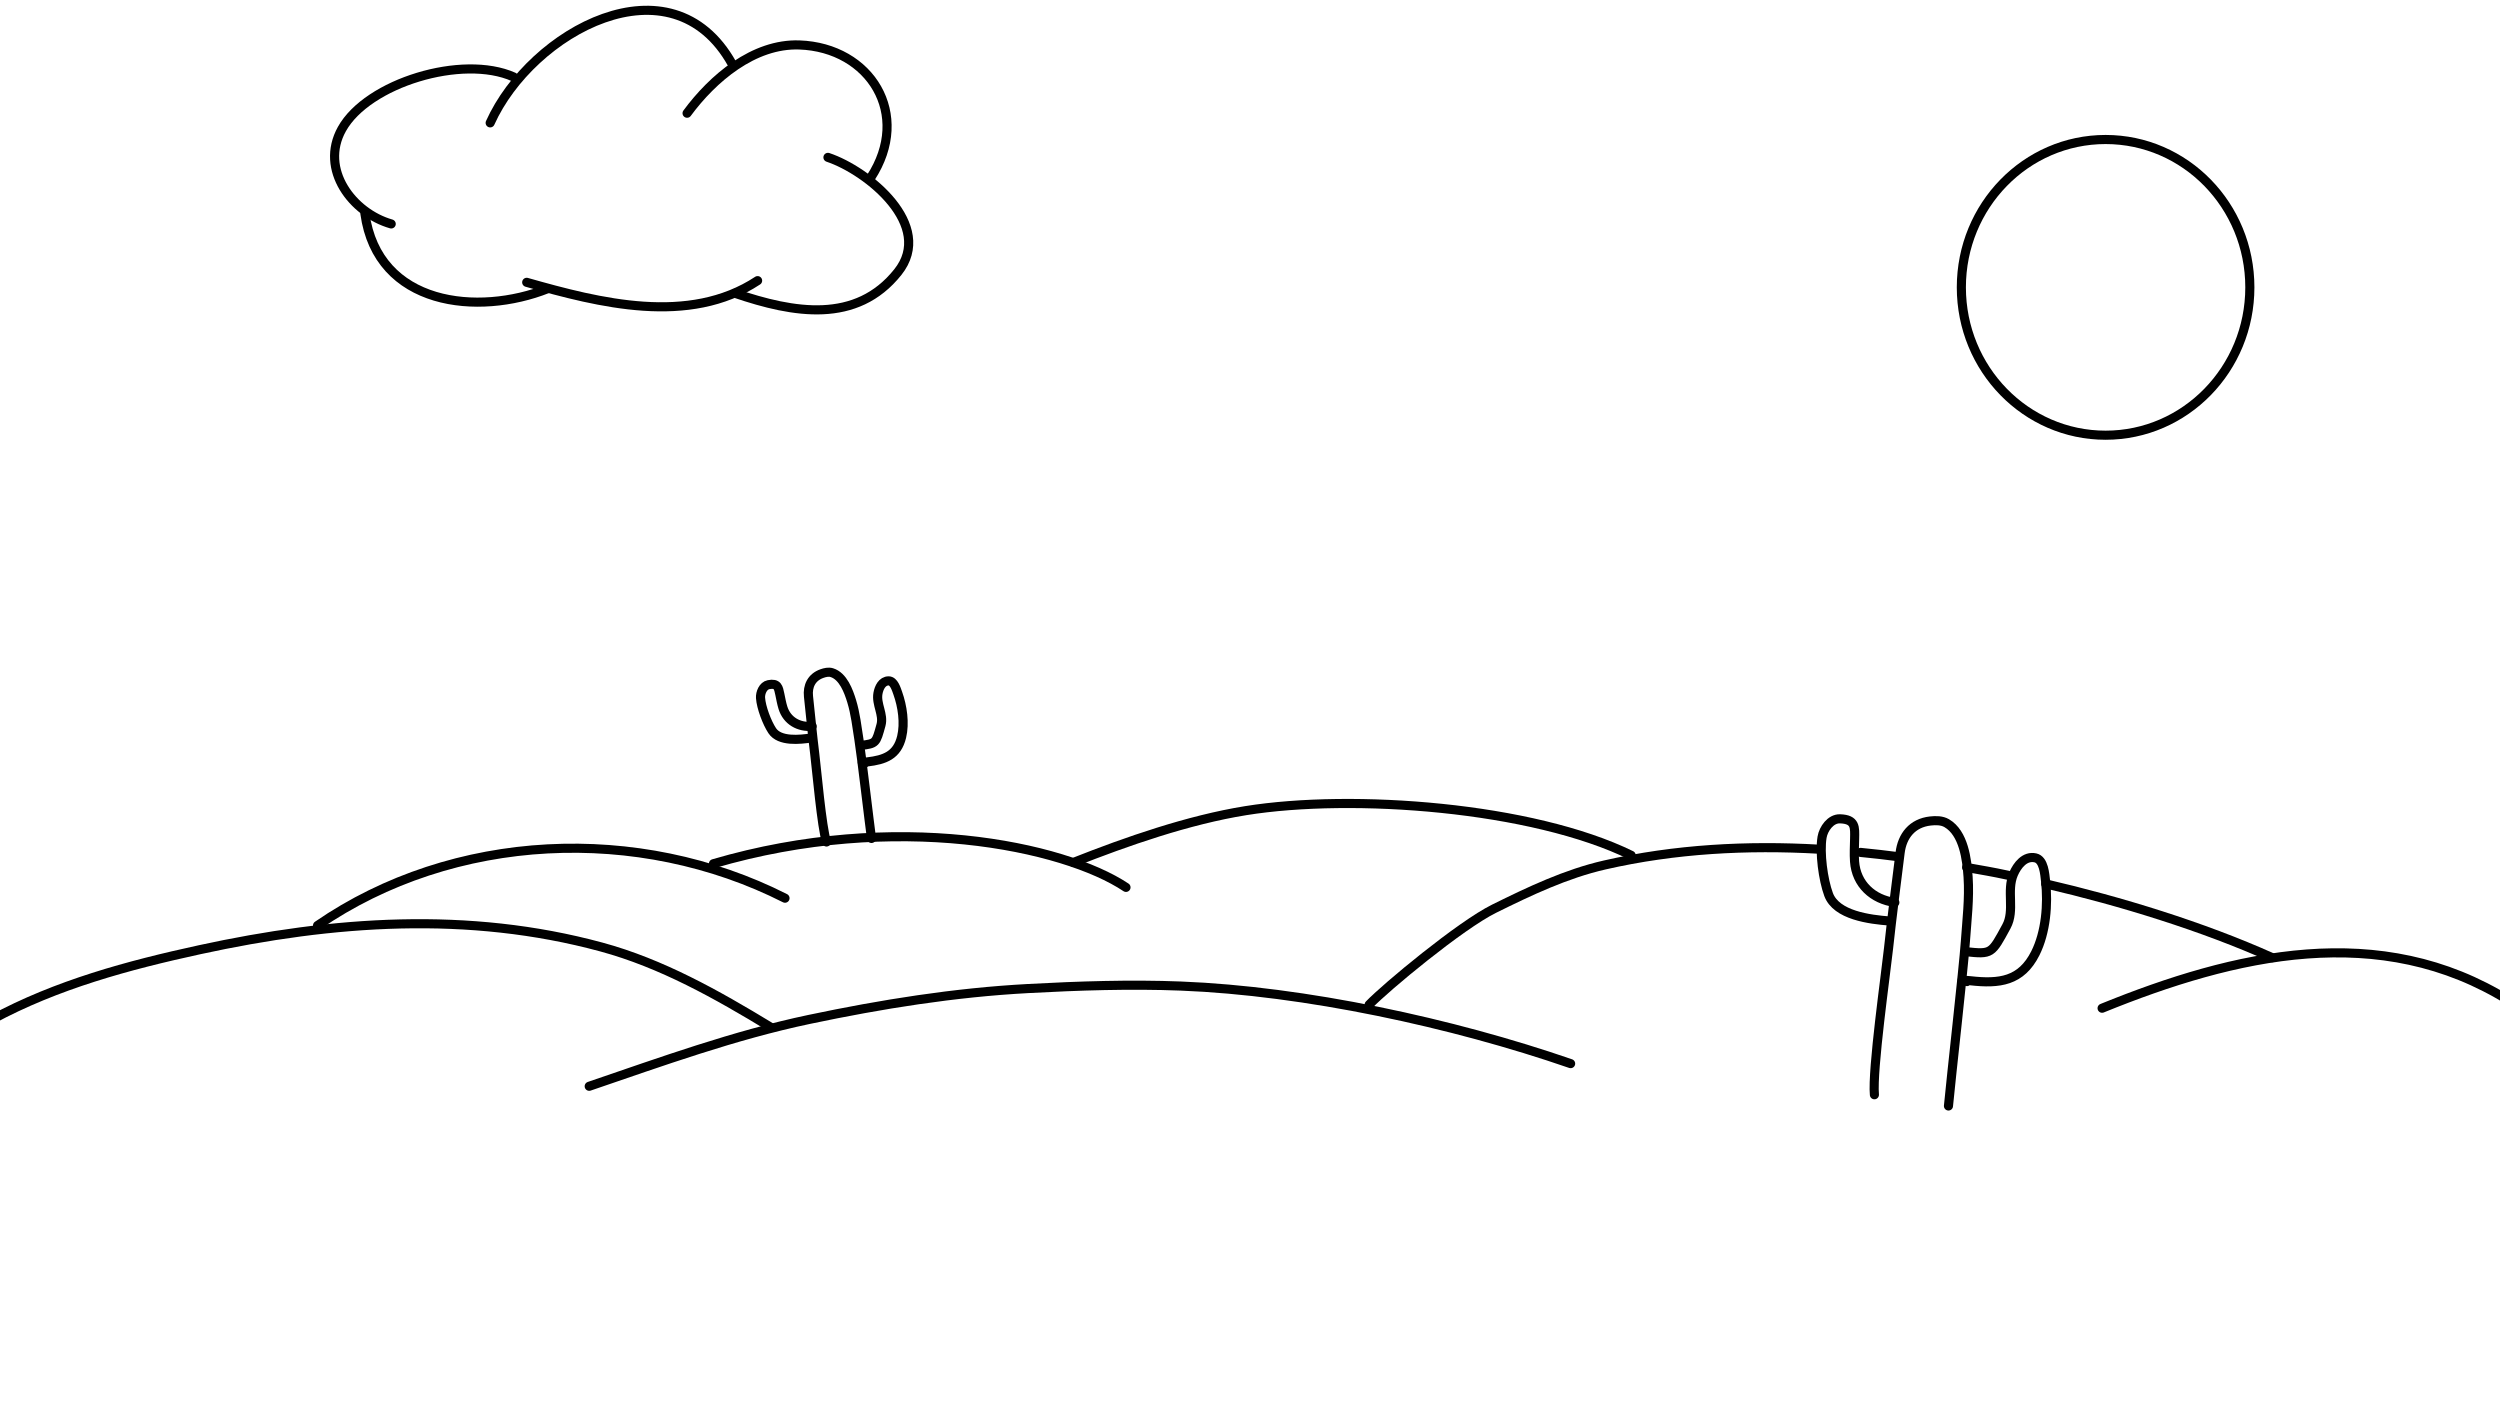 <?xml version="1.0" encoding="UTF-8" standalone="no"?>
<!DOCTYPE svg PUBLIC "-//W3C//DTD SVG 1.1//EN" "http://www.w3.org/Graphics/SVG/1.1/DTD/svg11.dtd">
<svg width="100%" height="100%" viewBox="0 0 1920 1080" version="1.1" xmlns="http://www.w3.org/2000/svg" xmlns:xlink="http://www.w3.org/1999/xlink" xml:space="preserve" xmlns:serif="http://www.serif.com/" style="fill-rule:evenodd;clip-rule:evenodd;stroke-linecap:round;stroke-linejoin:round;stroke-miterlimit:1.5;">
    <path d="M591.355,788.576C550.602,763.83 508.076,739.834 461.805,727.294C359.573,699.587 255.697,707.119 153.511,729.341C98.544,741.294 43.524,756.144 -6.225,783.053" style="fill:none;stroke:black;stroke-width:7px;"/>
    <path d="M824.364,662.383C865.387,646.155 912.786,629.641 956.749,622.575C1039.05,609.347 1176.8,619.695 1252.74,656.877" style="fill:none;stroke:black;stroke-width:7px;"/>
    <path d="M1571.14,678.809C1628.26,692.072 1691.81,711.539 1745.1,735.503" style="fill:none;stroke:black;stroke-width:7px;"/>
    <path d="M1510.38,666.2C1524.05,668.694 1528.82,669.324 1542.31,672.236" style="fill:none;stroke:black;stroke-width:7px;"/>
    <path d="M1428.97,654.654C1438.82,655.611 1448.64,656.741 1458.45,658.025" style="fill:none;stroke:black;stroke-width:7px;"/>
    <path d="M1051.49,771.615C1064.2,758.333 1121.47,710.733 1147.56,697.838C1174.79,684.377 1202.74,671.074 1232.49,664.279C1286.48,651.95 1341.8,649.042 1396.91,652.173" style="fill:none;stroke:black;stroke-width:7px;"/>
    <path d="M452.513,834.262C508.041,815.324 564.059,794.981 621.513,782.901C677.297,771.171 732.731,762.282 789.584,759.202C828.39,757.101 868.092,755.767 907.026,757.298C1001.89,761.03 1115.29,785.438 1206.24,816.864" style="fill:none;stroke:black;stroke-width:7px;"/>
    <path d="M1614.41,774.319C1716.14,732.916 1827.82,706.522 1927.33,768.763" style="fill:none;stroke:black;stroke-width:7px;"/>
    <path d="M547.918,663.329C687.938,622.257 816.878,649.586 864.759,681.502" style="fill:none;stroke:black;stroke-width:7px;"/>
    <g transform="matrix(0.373,0,0,0.373,1301.33,600.833)">
        <path d="M370.541,643.269C365.875,591.739 394.249,392.526 399.698,341.417C406.693,275.812 415.426,210.521 423.472,145.037C427.775,110.019 448.533,83.777 485.723,79.59C496.863,78.336 509.388,78.245 519.415,84.087C554.545,104.555 561.041,158.944 563.444,194.943C566.403,239.283 560.945,283.584 557.863,327.75C554.031,382.663 528.076,611.582 523.025,666.385" style="fill:none;stroke:black;stroke-width:18.76px;"/>
        <path d="M412.619,247.316C367.443,241.152 333.006,209.857 329.665,162.999C328.545,147.288 329.491,131.543 329.808,115.821C330.277,92.517 331.831,76.173 299.733,75.12C280.428,74.486 265.608,95.805 262.786,112.949C257.507,145.026 264.96,200.552 276.211,230.946C292.139,273.971 360.744,282.354 401.938,285.536" style="fill:none;stroke:black;stroke-width:18.76px;"/>
        <g transform="matrix(0.997,0.08,-0.08,0.997,-28.37,-64.013)">
            <path d="M615.368,422.888C641.582,429.142 605.377,422.338 632.283,423.212C692.273,425.163 736.682,416.103 761.024,356.207C779.207,311.465 779.368,253.323 770.153,206.416C767.342,192.105 763.254,162.898 745.543,160.375C723.307,157.208 709.454,178.647 703.201,197.059C690.99,233.018 712.583,271.426 697.3,305.842C671.202,364.612 671.999,365.777 618.105,364.321" style="fill:none;stroke:black;stroke-width:18.76px;"/>
        </g>
    </g>
    <g transform="matrix(0.219,-0.051,0.051,0.219,520.778,524.661)">
        <path d="M370.541,643.269C365.875,591.739 394.249,392.526 399.698,341.417C406.693,275.812 415.426,210.521 423.472,145.037C427.775,110.019 448.533,83.777 485.723,79.59C496.863,78.336 509.388,78.245 519.415,84.087C554.545,104.555 561.041,158.944 563.444,194.943C566.403,239.283 560.945,283.584 557.863,327.75C554.031,382.663 528.076,611.582 523.025,666.385" style="fill:none;stroke:black;stroke-width:31.16px;"/>
        <path d="M412.619,247.316C367.443,241.152 333.006,209.857 329.665,162.999C328.545,147.288 329.491,131.543 329.808,115.821C330.277,92.517 331.831,76.173 299.733,75.12C280.428,74.486 265.608,95.805 262.786,112.949C257.507,145.026 264.96,200.552 276.211,230.946C292.139,273.971 360.744,282.354 401.938,285.536" style="fill:none;stroke:black;stroke-width:31.16px;"/>
        <g transform="matrix(0.997,0.08,-0.08,0.997,-28.37,-64.013)">
            <path d="M615.368,422.888C641.582,429.142 605.377,422.338 632.283,423.212C692.273,425.163 736.682,416.103 761.024,356.207C779.207,311.465 779.368,253.323 770.153,206.416C767.342,192.105 763.254,162.898 745.543,160.375C723.307,157.208 709.454,178.647 703.201,197.059C690.99,233.018 712.583,271.426 697.3,305.842C671.202,364.612 671.999,365.777 618.105,364.321" style="fill:none;stroke:black;stroke-width:31.16px;"/>
        </g>
    </g>
    <g transform="matrix(1,0,0,1,-37.121,-21.179)">
        <ellipse cx="1654.22" cy="241.871" rx="110.785" ry="113.554" style="fill:none;stroke:black;stroke-width:7px;"/>
    </g>
    <path d="M602.883,689.818C490.649,632.938 348.528,638.749 243.868,710.783" style="fill:none;stroke:black;stroke-width:7px;"/>
    <path d="M280.245,163.982C289.995,235.279 367.389,242.844 420.553,221.737" style="fill:none;stroke:black;stroke-width:7px;"/>
    <path d="M404.511,216.828C460.339,232.697 529.09,250.299 581.845,215.53" style="fill:none;stroke:black;stroke-width:7px;"/>
    <path d="M300.448,171.988C270.8,163.528 245.284,130.213 262.57,99.112C282.209,63.777 355.027,41.504 394.491,59.105" style="fill:none;stroke:black;stroke-width:7px;"/>
    <path d="M376.451,94.364C408.064,24.045 515.658,-34.578 562.248,49.056" style="fill:none;stroke:black;stroke-width:7px;"/>
    <path d="M527.676,86.956C547.301,60.335 578.799,33.292 613.923,34.523C668.322,36.428 700.468,87.798 668.718,136.471" style="fill:none;stroke:black;stroke-width:7px;"/>
    <path d="M635.864,120.865C666.575,131.147 718.088,173.097 689.566,208.936C657.676,249.008 609.549,240.584 564.528,225.245" style="fill:none;stroke:black;stroke-width:7px;"/>
</svg>
